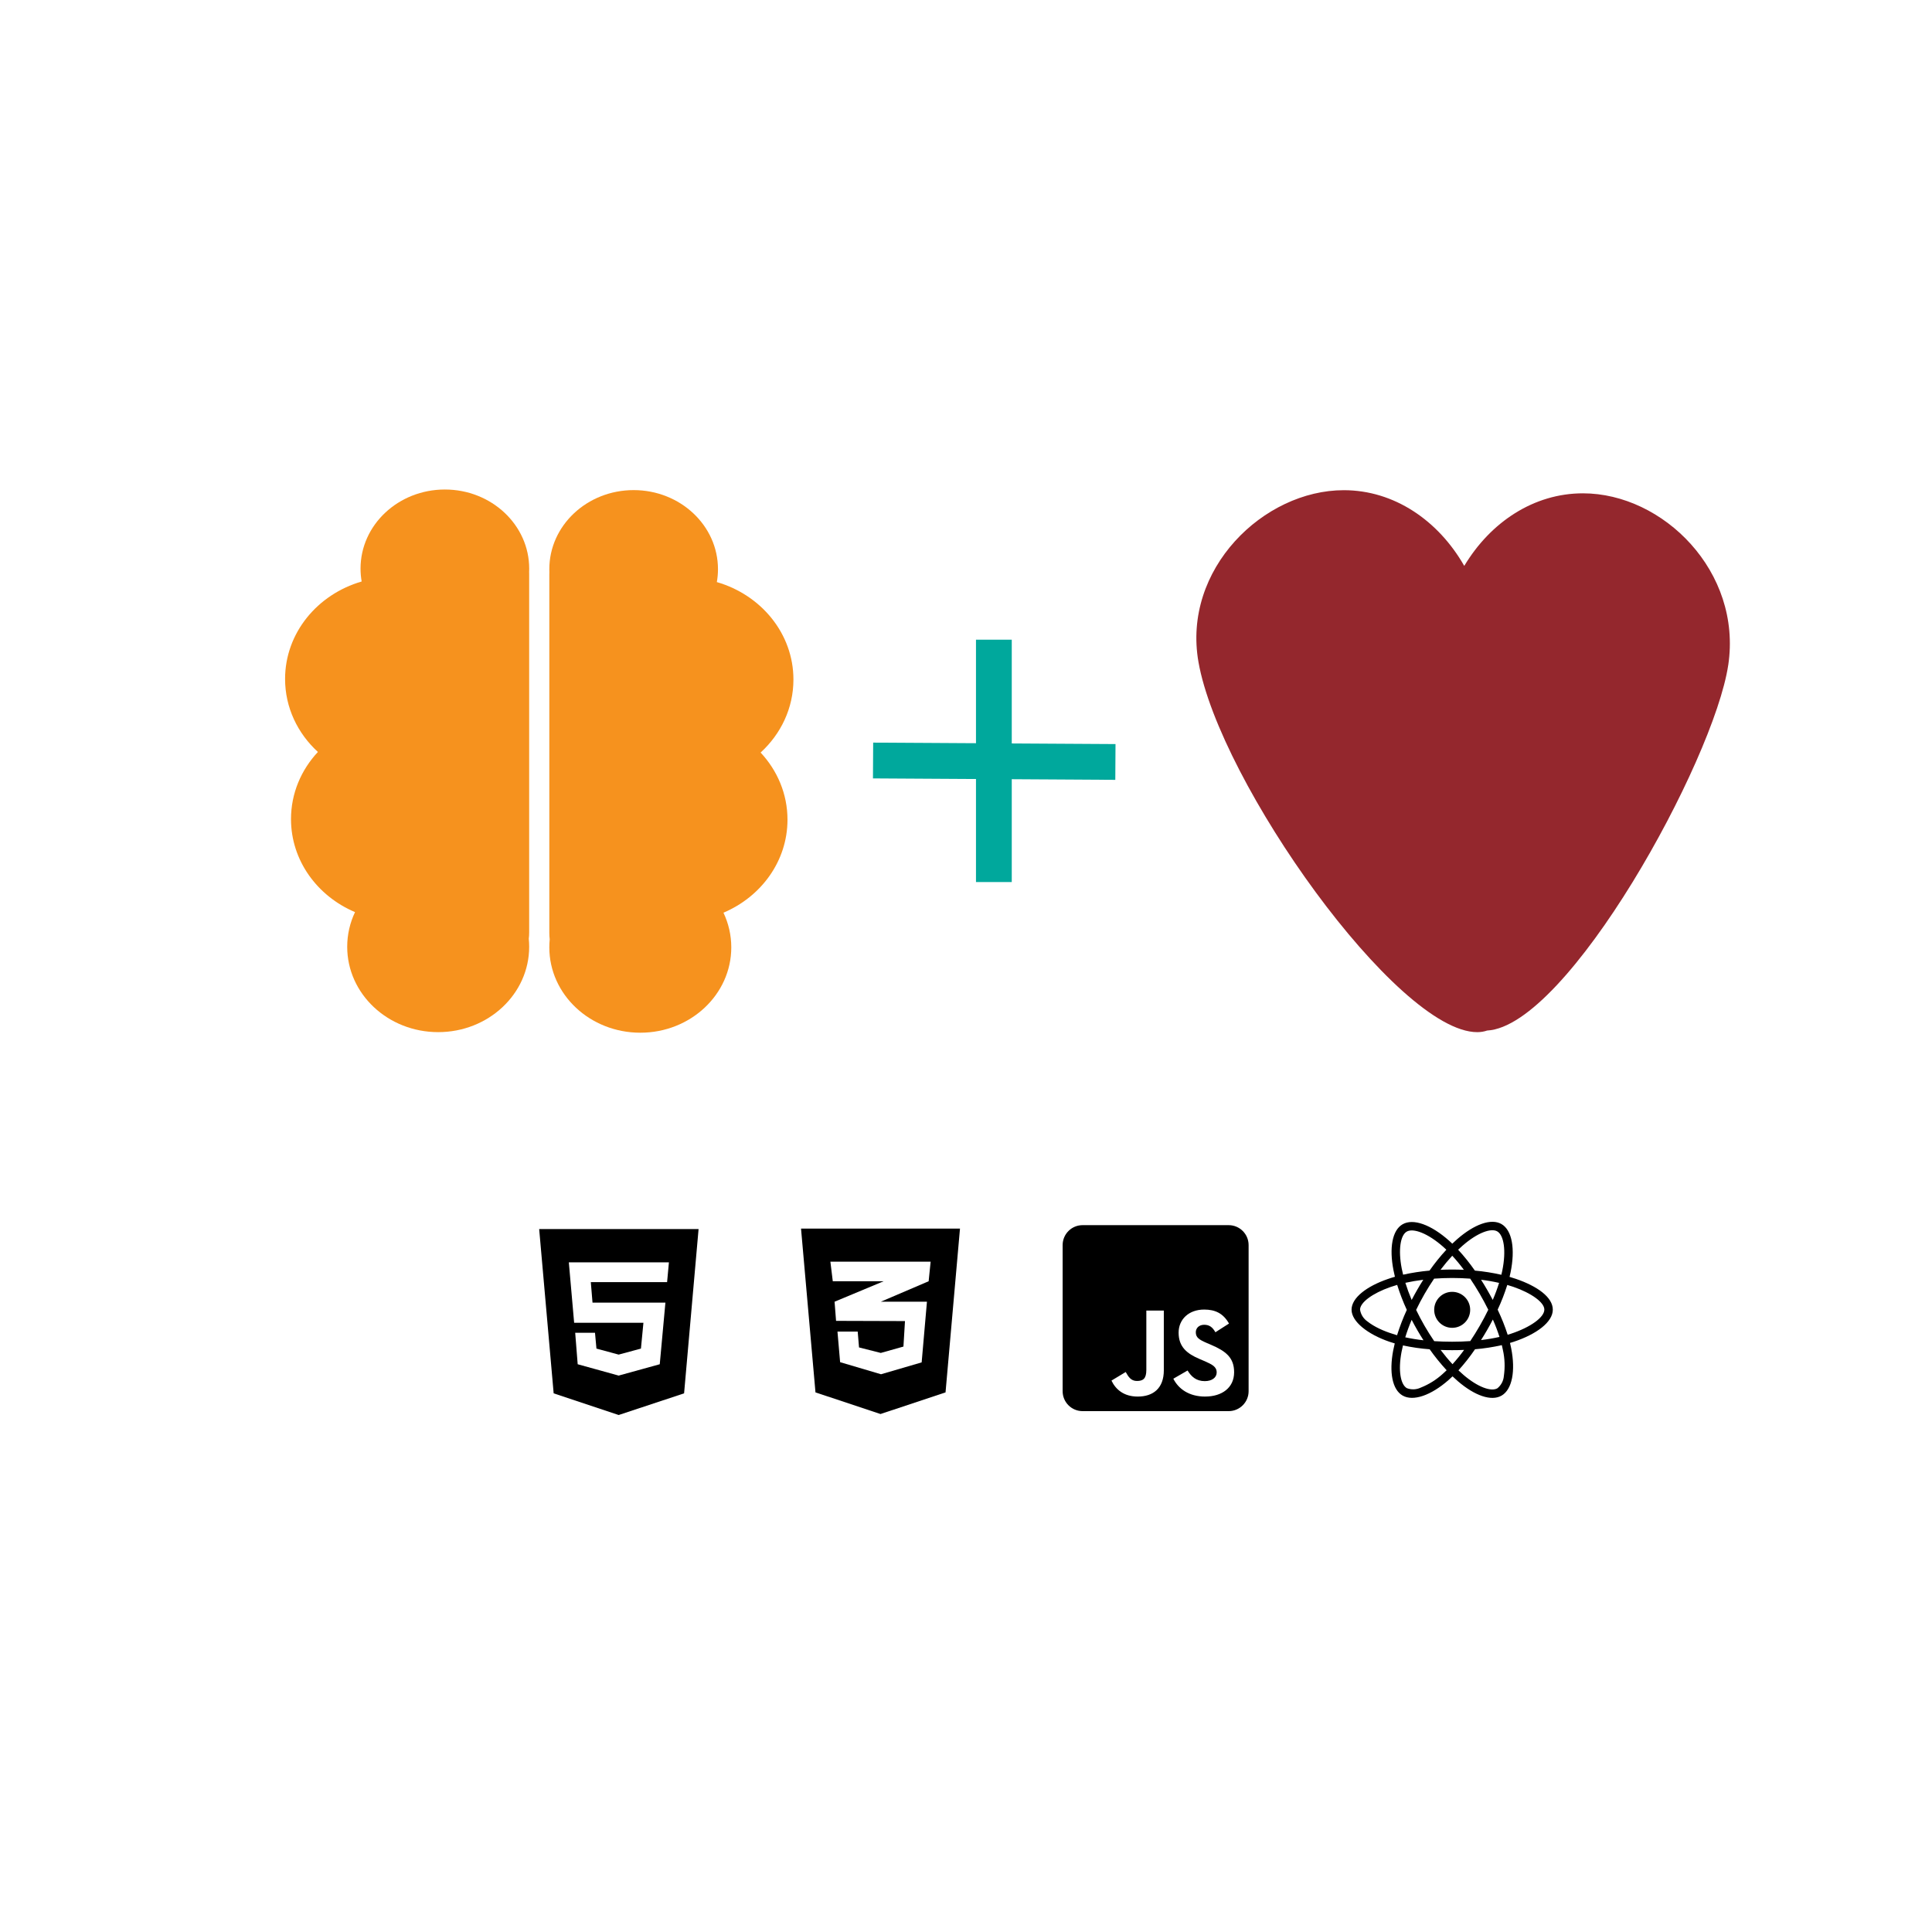 <?xml version="1.0" encoding="UTF-8"?><svg id="Layer_1" xmlns="http://www.w3.org/2000/svg" viewBox="0 0 1080 1080"><defs><style>.cls-1{fill:#f6921e;}.cls-2{fill:#94272d;}.cls-3{fill:none;stroke:#00a89c;stroke-miterlimit:10;stroke-width:20px;}</style></defs><path d="M301.4,687.04l8.1,91.85,36.34,12.11,36.57-12.11,8.1-91.85h-89.11Zm71.52,29.68h-42.65l.95,11.46h40.75l-3.16,34.44-22.72,6.27v.07h-.26l-22.9-6.34-1.39-17.59h11.07l.81,8.84,12.41,3.36,12.46-3.36,1.39-14.43h-38.73l-2.97-33.79h55.95l-1.02,11.07Z"/><path d="M447.78,686.78l8.08,91.58,36.35,12.08,36.35-12.08,8.08-91.58h-88.85Zm72.45,18.51l-1.11,10.94-26.68,11.41-.07,.02h25.8l-2.96,33.92-22.72,6.64-22.86-6.76-1.48-17.1h11.31l.74,8.86,12.17,3.08,12.66-3.56,.86-14.25-38.48-.12v-.02l-.05,.02-.83-10.71,25.94-10.81,1.5-.62h-28.44l-1.34-10.94h56.04Z"/><path d="M686.84,684.87h-81.68c-6.15,0-11.14,4.99-11.14,11.14v81.68c0,6.15,4.99,11.14,11.14,11.14h81.68c6.15,0,11.14-4.99,11.14-11.14v-81.68c0-6.15-4.99-11.14-11.14-11.14Zm-36.25,81.08c0,10.12-5.94,14.74-14.6,14.74-7.82,0-12.35-4.04-14.67-8.93l7.96-4.8c1.53,2.72,2.92,5.01,6.29,5.01s5.24-1.25,5.24-6.15v-33.21h9.77v33.35h0Zm23.11,14.74c-9.07,0-14.94-4.32-17.8-9.98l7.96-4.59c2.09,3.41,4.83,5.94,9.63,5.94,4.04,0,6.64-2.02,6.64-4.83,0-3.34-2.65-4.53-7.12-6.5l-2.44-1.04c-7.05-2.99-11.72-6.78-11.72-14.74,0-7.33,5.59-12.9,14.29-12.9,6.22,0,10.67,2.16,13.88,7.82l-7.61,4.87c-1.67-2.99-3.48-4.18-6.29-4.18s-4.66,1.81-4.66,4.18c0,2.92,1.81,4.11,6.01,5.94l2.44,1.04c8.31,3.55,12.97,7.19,12.97,15.36,0,8.77-6.92,13.6-16.17,13.6h0Z"/><path d="M847.41,714.9c-1.19-.4-2.37-.77-3.56-1.12,.2-.81,.37-1.63,.55-2.44,2.7-13.09,.92-23.62-5.07-27.09-5.78-3.32-15.2,.13-24.74,8.44-.94,.81-1.87,1.67-2.75,2.53-.59-.57-1.21-1.14-1.82-1.69-10-8.88-20.01-12.61-26.01-9.12-5.76,3.34-7.47,13.25-5.05,25.64,.24,1.23,.51,2.44,.81,3.67-1.41,.4-2.79,.83-4.09,1.3-11.73,4.06-20.15,10.48-20.15,17.11s8.96,13.73,21.16,17.91c.99,.33,1.98,.66,2.99,.94-.33,1.32-.62,2.61-.88,3.95-2.31,12.19-.51,21.86,5.25,25.18,5.93,3.43,15.91-.09,25.62-8.59,.77-.68,1.54-1.38,2.31-2.13,.97,.94,1.98,1.85,2.99,2.72,9.4,8.08,18.7,11.36,24.43,8.04,5.93-3.43,7.87-13.82,5.36-26.47-.2-.97-.42-1.96-.66-2.97,.7-.2,1.38-.42,2.07-.64,12.68-4.2,21.86-10.98,21.86-17.95s-8.66-13.12-20.61-17.22h0Zm-29.72-18.65c8.17-7.12,15.8-9.91,19.27-7.91,3.71,2.13,5.14,10.74,2.81,22.06-.15,.75-.31,1.47-.51,2.2-4.88-1.1-9.82-1.89-14.79-2.33-2.86-4.09-5.98-8-9.36-11.67,.86-.81,1.69-1.58,2.57-2.35Zm-25.42,47.28c1.12,1.91,2.26,3.82,3.47,5.69-3.43-.37-6.83-.92-10.19-1.65,.97-3.16,2.17-6.44,3.58-9.78,1.01,1.93,2.04,3.84,3.14,5.73h0Zm-6.66-26.43c3.16-.7,6.52-1.27,10.02-1.71-1.16,1.82-2.31,3.69-3.38,5.58-1.08,1.87-2.13,3.78-3.12,5.71-1.38-3.27-2.55-6.48-3.52-9.58h0Zm6.02,15.14c1.45-3.03,3.03-6,4.7-8.92s3.47-5.76,5.36-8.55c3.3-.24,6.66-.37,10.08-.37s6.81,.13,10.08,.37c1.87,2.77,3.65,5.6,5.34,8.5s3.27,5.87,4.77,8.88c-1.47,3.03-3.05,6.02-4.75,8.96-1.67,2.92-3.45,5.76-5.32,8.57-3.27,.24-6.68,.35-10.13,.35s-6.79-.11-10.02-.31c-1.91-2.79-3.71-5.65-5.4-8.57s-3.25-5.89-4.72-8.92h0Zm39.68,11.25c1.12-1.93,2.17-3.89,3.21-5.87,1.41,3.19,2.64,6.42,3.71,9.73-3.41,.77-6.85,1.36-10.33,1.76,1.19-1.85,2.31-3.73,3.41-5.62h0Zm3.16-16.81c-1.03-1.93-2.09-3.87-3.19-5.76-1.08-1.87-2.2-3.71-3.36-5.54,3.54,.44,6.92,1.03,10.08,1.76-1.01,3.25-2.2,6.42-3.54,9.53Zm-22.65-24.72c2.31,2.5,4.48,5.14,6.5,7.87-4.35-.2-8.72-.2-13.07,0,2.15-2.83,4.37-5.47,6.57-7.87Zm-25.48-13.47c3.69-2.15,11.89,.92,20.52,8.57,.55,.48,1.1,1.01,1.67,1.54-3.41,3.67-6.55,7.58-9.42,11.67-4.97,.44-9.89,1.21-14.76,2.28-.29-1.12-.53-2.26-.77-3.41-2.07-10.63-.7-18.65,2.77-20.65h0Zm-5.38,57.91c-.92-.26-1.82-.55-2.72-.86-4.68-1.47-10-3.8-13.84-6.85-2.22-1.54-3.71-3.91-4.13-6.57,0-4.02,6.94-9.16,16.96-12.65,1.25-.44,2.53-.83,3.8-1.21,1.49,4.77,3.3,9.45,5.38,13.97-2.11,4.59-3.93,9.34-5.45,14.17Zm25.62,21.53c-3.62,3.32-7.82,5.95-12.39,7.76-2.44,1.16-5.25,1.27-7.76,.29-3.49-2.02-4.94-9.78-2.97-20.21,.24-1.23,.51-2.46,.81-3.67,4.92,1.05,9.89,1.78,14.92,2.15,2.9,4.11,6.09,8.04,9.49,11.73-.7,.68-1.41,1.34-2.11,1.96h0Zm5.38-5.34c-2.24-2.42-4.48-5.1-6.66-7.97,2.11,.09,4.28,.13,6.48,.13s4.48-.04,6.68-.15c-2.02,2.79-4.2,5.45-6.5,8Zm28.71,6.59c-.2,2.68-1.52,5.18-3.62,6.88-3.49,2.02-10.94-.62-18.98-7.51-.92-.79-1.85-1.65-2.79-2.53,3.36-3.71,6.46-7.65,9.27-11.78,5.03-.42,10.04-1.19,14.98-2.31,.22,.9,.42,1.8,.59,2.68,1.08,4.75,1.25,9.69,.55,14.57h0Zm4-23.62c-.62,.2-1.23,.4-1.87,.57-1.54-4.79-3.43-9.47-5.6-14.02,2.11-4.48,3.89-9.1,5.38-13.82,1.14,.33,2.24,.68,3.3,1.03,10.24,3.52,17.42,8.74,17.42,12.74,0,4.31-7.67,9.86-18.63,13.49Zm-32.89-3.3c5.56,0,10.06-4.5,10.06-10.06s-4.5-10.06-10.06-10.06-10.06,4.5-10.06,10.06,4.5,10.06,10.06,10.06h0Z"/><g><path class="cls-2" d="M966.09,371.8c-8.06,53.7-89.68,201.88-134.79,204.28-1.68,.59-3.52,.9-5.52,.9-44.86,0-144.01-139.69-155.83-206.92-9.13-51.93,36.37-96.04,81.24-96.04,28.03,0,52.74,16.79,67.34,42.32,14.72-24.55,38.94-40.57,66.33-40.57,44.86,0,89.07,43.81,81.24,96.04Z"/><g><path class="cls-1" d="M295.78,319.48c.02,.49,.03,.99,.03,1.49v200.15c0,1.25-.07,2.47-.22,3.68,.15,1.47,.22,2.96,.22,4.46,0,26.35-22.77,47.71-50.86,47.71s-50.86-21.36-50.86-47.71c0-6.9,1.56-13.46,4.37-19.38-21.11-8.94-35.79-28.86-35.79-51.99,0-14.38,5.67-27.51,15.04-37.54-11.32-10.35-18.35-24.81-18.35-40.81,0-25.62,18.01-47.29,42.81-54.48-.41-2.34-.63-4.75-.63-7.2,0-24.42,21.11-44.22,47.14-44.22s47.14,19.8,47.14,44.22c0,.54,0,1.08-.03,1.61Z"/><path class="cls-1" d="M425.17,420.67c9.37,10.03,15.04,23.16,15.04,37.54,0,23.13-14.69,43.05-35.79,51.99,2.8,5.92,4.37,12.48,4.37,19.38,0,26.35-22.77,47.71-50.86,47.71s-50.86-21.36-50.86-47.71c0-1.51,.07-2.99,.22-4.46-.15-1.21-.22-2.44-.22-3.68v-200.15c0-.5,0-1,.03-1.49-.02-.54-.03-1.07-.03-1.61,0-24.42,21.11-44.22,47.14-44.22s47.14,19.8,47.14,44.22c0,2.45-.22,4.86-.63,7.2,24.79,7.18,42.81,28.86,42.81,54.48,0,16-7.03,30.46-18.35,40.81Z"/></g><g><line class="cls-3" x1="488.05" y1="425.13" x2="623.52" y2="425.94"/><line class="cls-3" x1="555.58" y1="357.59" x2="555.58" y2="493.07"/></g></g></svg>
